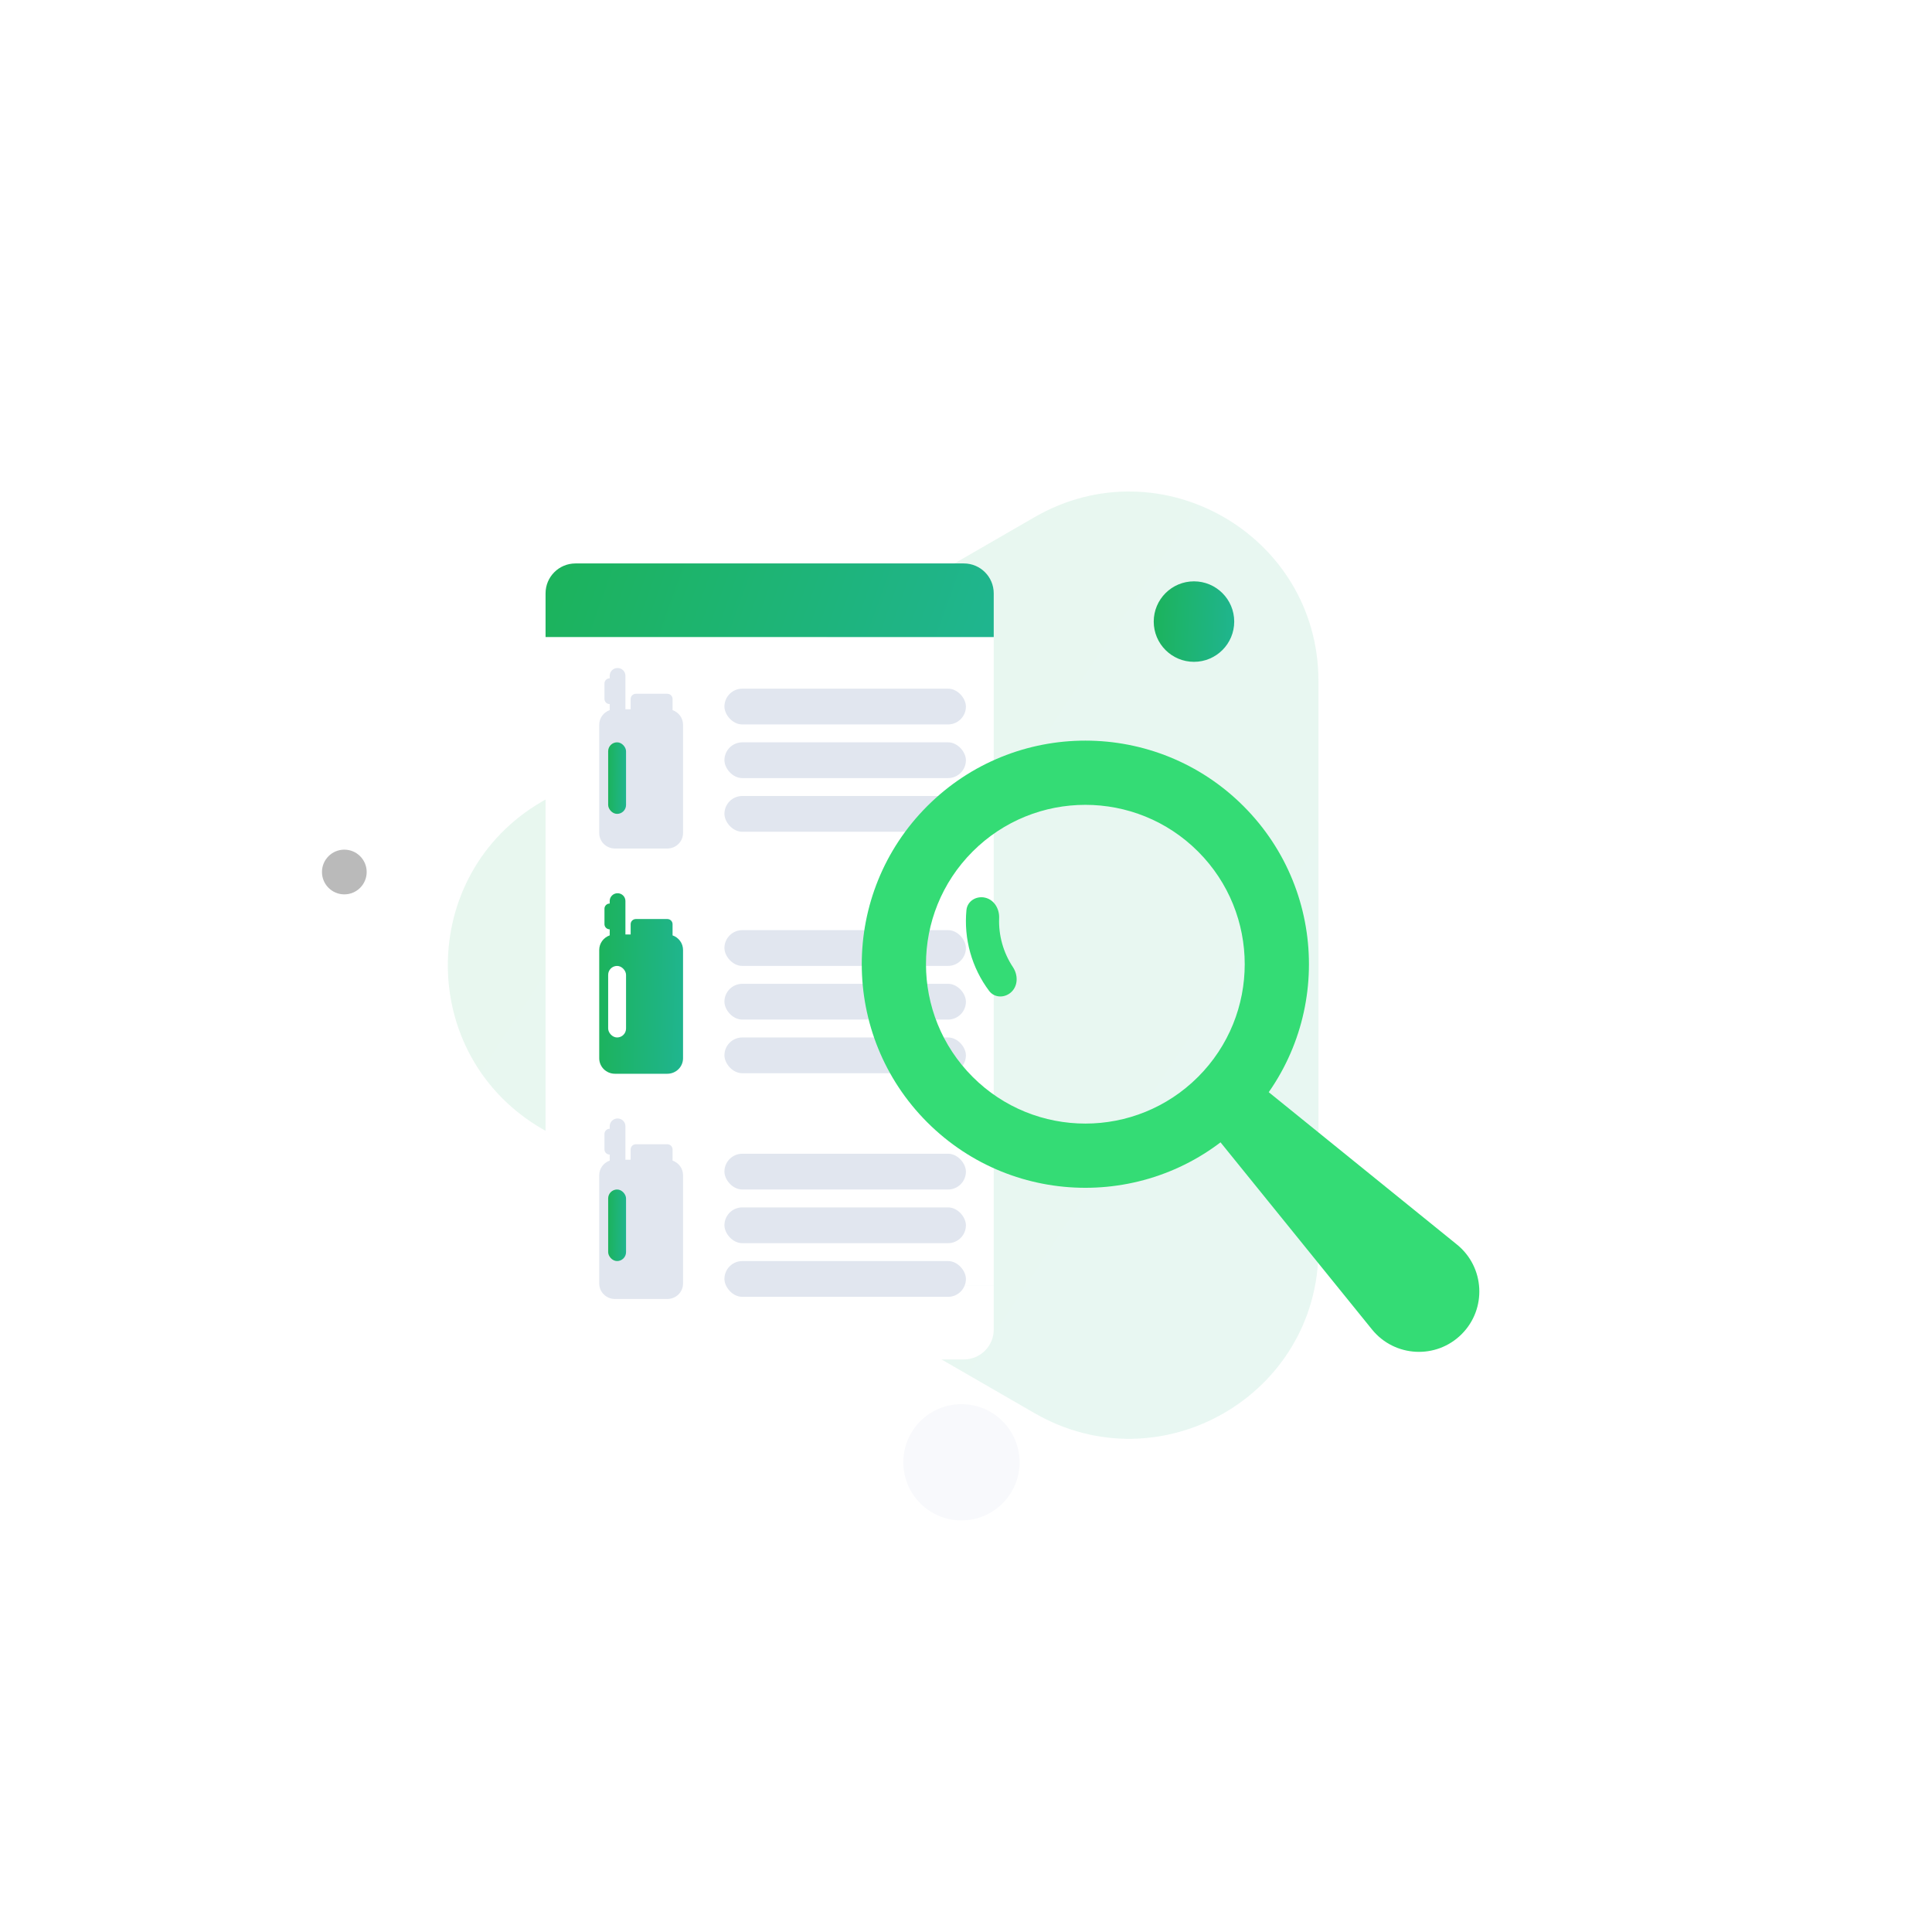 <svg width="194" height="194" viewBox="0 0 194 194" fill="none" xmlns="http://www.w3.org/2000/svg">
<path opacity="0.1" d="M103.89 51.928C116.556 44.615 132.39 53.757 132.39 68.383L132.39 125.449C132.39 140.076 116.556 149.217 103.89 141.904L54.468 113.37C41.802 106.057 41.802 87.775 54.468 80.462L103.89 51.928Z" fill="url(#paint0_linear_2388_11296)"/>
<rect x="54.782" y="63.967" width="45.002" height="65.151" fill="white"/>
<path d="M54.782 59.578C54.782 57.922 56.125 56.578 57.782 56.578H96.784C98.441 56.578 99.784 57.922 99.784 59.578V63.967H54.782V59.578Z" fill="url(#paint1_linear_2388_11296)"/>
<path d="M99.784 133.507C99.784 135.164 98.441 136.507 96.784 136.507L57.783 136.507C56.126 136.507 54.783 135.164 54.783 133.507L54.783 129.118L99.784 129.118L99.784 133.507Z" fill="white"/>
<rect x="72.743" y="69.152" width="24.248" height="3.592" rx="1.796" fill="#E1E6EF"/>
<rect x="72.743" y="93.399" width="24.248" height="3.592" rx="1.796" fill="#E1E6EF"/>
<rect x="72.743" y="115.851" width="24.248" height="3.592" rx="1.796" fill="#E1E6EF"/>
<rect x="72.743" y="74.54" width="24.248" height="3.592" rx="1.796" fill="#E1E6EF"/>
<rect x="72.743" y="98.788" width="24.248" height="3.592" rx="1.796" fill="#E1E6EF"/>
<rect x="72.743" y="121.24" width="24.248" height="3.592" rx="1.796" fill="#E1E6EF"/>
<rect x="72.743" y="79.928" width="24.248" height="3.592" rx="1.796" fill="#E1E6EF"/>
<rect x="72.743" y="104.176" width="24.248" height="3.592" rx="1.796" fill="#E1E6EF"/>
<rect x="72.743" y="126.628" width="24.248" height="3.592" rx="1.796" fill="#E1E6EF"/>
<path fill-rule="evenodd" clip-rule="evenodd" d="M62.012 67.076C61.576 67.076 61.223 67.424 61.223 67.853V68.112C60.932 68.112 60.697 68.344 60.697 68.63V70.183C60.697 70.469 60.932 70.701 61.223 70.701V71.308C60.61 71.521 60.171 72.097 60.171 72.773V83.649C60.171 84.507 60.877 85.203 61.749 85.203H67.009C67.88 85.203 68.587 84.507 68.587 83.649V72.773C68.587 72.097 68.148 71.521 67.535 71.308V70.183C67.535 69.897 67.299 69.666 67.009 69.666H63.853C63.562 69.666 63.327 69.897 63.327 70.183V71.219H62.801V67.853C62.801 67.424 62.448 67.076 62.012 67.076Z" fill="#E1E6EF"/>
<path fill-rule="evenodd" clip-rule="evenodd" d="M62.012 89.693C61.576 89.693 61.223 90.041 61.223 90.47V90.729C60.932 90.729 60.697 90.961 60.697 91.247V92.8C60.697 93.087 60.932 93.318 61.223 93.318V93.925C60.61 94.138 60.171 94.713 60.171 95.39V106.266C60.171 107.124 60.877 107.82 61.749 107.82H67.009C67.88 107.82 68.587 107.124 68.587 106.266V95.39C68.587 94.713 68.148 94.138 67.535 93.925V92.8C67.535 92.514 67.299 92.283 67.009 92.283H63.853C63.562 92.283 63.327 92.514 63.327 92.8V93.836H62.801V90.47C62.801 90.041 62.448 89.693 62.012 89.693Z" fill="url(#paint2_linear_2388_11296)"/>
<path fill-rule="evenodd" clip-rule="evenodd" d="M62.012 112.31C61.576 112.31 61.223 112.658 61.223 113.087V113.345C60.932 113.345 60.697 113.577 60.697 113.863V115.417C60.697 115.703 60.932 115.935 61.223 115.935V116.541C60.61 116.755 60.171 117.33 60.171 118.007V128.883C60.171 129.741 60.877 130.436 61.749 130.436H67.009C67.88 130.436 68.587 129.741 68.587 128.883V118.007C68.587 117.33 68.148 116.755 67.535 116.541V115.417C67.535 115.131 67.299 114.899 67.009 114.899H63.853C63.562 114.899 63.327 115.131 63.327 115.417V116.453H62.801V113.087C62.801 112.658 62.448 112.31 62.012 112.31Z" fill="#E1E6EF"/>
<g filter="url(#filter0_d_2388_11296)">
<path d="M124.861 76.944C133.629 85.712 133.629 99.928 124.861 108.696C116.093 117.464 101.877 117.464 93.109 108.696C84.341 99.928 84.341 85.712 93.109 76.944C101.877 68.177 116.093 68.177 124.861 76.944ZM97.669 104.136C103.919 110.386 114.051 110.386 120.301 104.136C126.55 97.886 126.55 87.754 120.301 81.504C114.051 75.255 103.919 75.255 97.669 81.504C91.419 87.754 91.419 97.886 97.669 104.136Z" fill="#34DC75"/>
<path d="M122.393 110.504C121.269 109.115 121.374 107.102 122.638 105.838C123.901 104.575 125.915 104.469 127.303 105.593L146.296 120.969C149.095 123.234 149.315 127.424 146.769 129.969C144.223 132.515 140.033 132.295 137.768 129.497L122.393 110.504Z" fill="#34DC75"/>
</g>
<path d="M101.588 99.579C100.938 100.229 99.872 100.235 99.321 99.499C98.46 98.35 97.816 97.048 97.426 95.657C97.035 94.266 96.907 92.819 97.044 91.39C97.132 90.475 98.044 89.925 98.938 90.142C99.832 90.359 100.362 91.262 100.327 92.181C100.294 93.047 100.396 93.916 100.632 94.757C100.868 95.598 101.234 96.393 101.713 97.115C102.221 97.881 102.238 98.929 101.588 99.579Z" fill="#34DC75"/>
<rect x="61.068" y="74.54" width="1.796" height="7.185" rx="0.898" fill="url(#paint3_linear_2388_11296)"/>
<rect x="61.068" y="96.992" width="1.796" height="7.185" rx="0.898" fill="white"/>
<rect x="61.068" y="119.443" width="1.796" height="7.185" rx="0.898" fill="url(#paint4_linear_2388_11296)"/>
<circle cx="34.575" cy="87.562" r="2.245" fill="#BABABA"/>
<circle cx="119.892" cy="62.416" r="4.041" fill="url(#paint5_linear_2388_11296)"/>
<circle cx="96.543" cy="146.834" r="5.837" fill="#F8F9FC"/>
<defs>
<filter id="filter0_d_2388_11296" x="86.533" y="70.368" width="62.012" height="65.377" filterUnits="userSpaceOnUse" color-interpolation-filters="sRGB">
<feFlood flood-opacity="0" result="BackgroundImageFix"/>
<feColorMatrix in="SourceAlpha" type="matrix" values="0 0 0 0 0 0 0 0 0 0 0 0 0 0 0 0 0 0 127 0" result="hardAlpha"/>
<feOffset dy="4"/>
<feComposite in2="hardAlpha" operator="out"/>
<feColorMatrix type="matrix" values="0 0 0 0 0 0 0 0 0 0 0 0 0 0 0 0 0 0 0.2 0"/>
<feBlend mode="normal" in2="BackgroundImageFix" result="effect1_dropShadow_2388_11296"/>
<feBlend mode="normal" in="SourceGraphic" in2="effect1_dropShadow_2388_11296" result="shape"/>
</filter>
<linearGradient id="paint0_linear_2388_11296" x1="70.947" y1="0" x2="217.49" y2="96.503" gradientUnits="userSpaceOnUse">
<stop stop-color="#1CB35B"/>
<stop offset="1" stop-color="#20B598"/>
</linearGradient>
<linearGradient id="paint1_linear_2388_11296" x1="54.782" y1="56.578" x2="104.185" y2="74.278" gradientUnits="userSpaceOnUse">
<stop stop-color="#1CB35B"/>
<stop offset="1" stop-color="#20B598"/>
</linearGradient>
<linearGradient id="paint2_linear_2388_11296" x1="60.171" y1="89.693" x2="70.588" y2="89.978" gradientUnits="userSpaceOnUse">
<stop stop-color="#1CB35B"/>
<stop offset="1" stop-color="#20B598"/>
</linearGradient>
<linearGradient id="paint3_linear_2388_11296" x1="61.068" y1="74.54" x2="63.293" y2="74.572" gradientUnits="userSpaceOnUse">
<stop stop-color="#1CB35B"/>
<stop offset="1" stop-color="#20B598"/>
</linearGradient>
<linearGradient id="paint4_linear_2388_11296" x1="61.068" y1="119.443" x2="63.293" y2="119.476" gradientUnits="userSpaceOnUse">
<stop stop-color="#1CB35B"/>
<stop offset="1" stop-color="#20B598"/>
</linearGradient>
<linearGradient id="paint5_linear_2388_11296" x1="115.851" y1="58.374" x2="125.828" y2="58.961" gradientUnits="userSpaceOnUse">
<stop stop-color="#1CB35B"/>
<stop offset="1" stop-color="#20B598"/>
</linearGradient>
</defs>
</svg>

